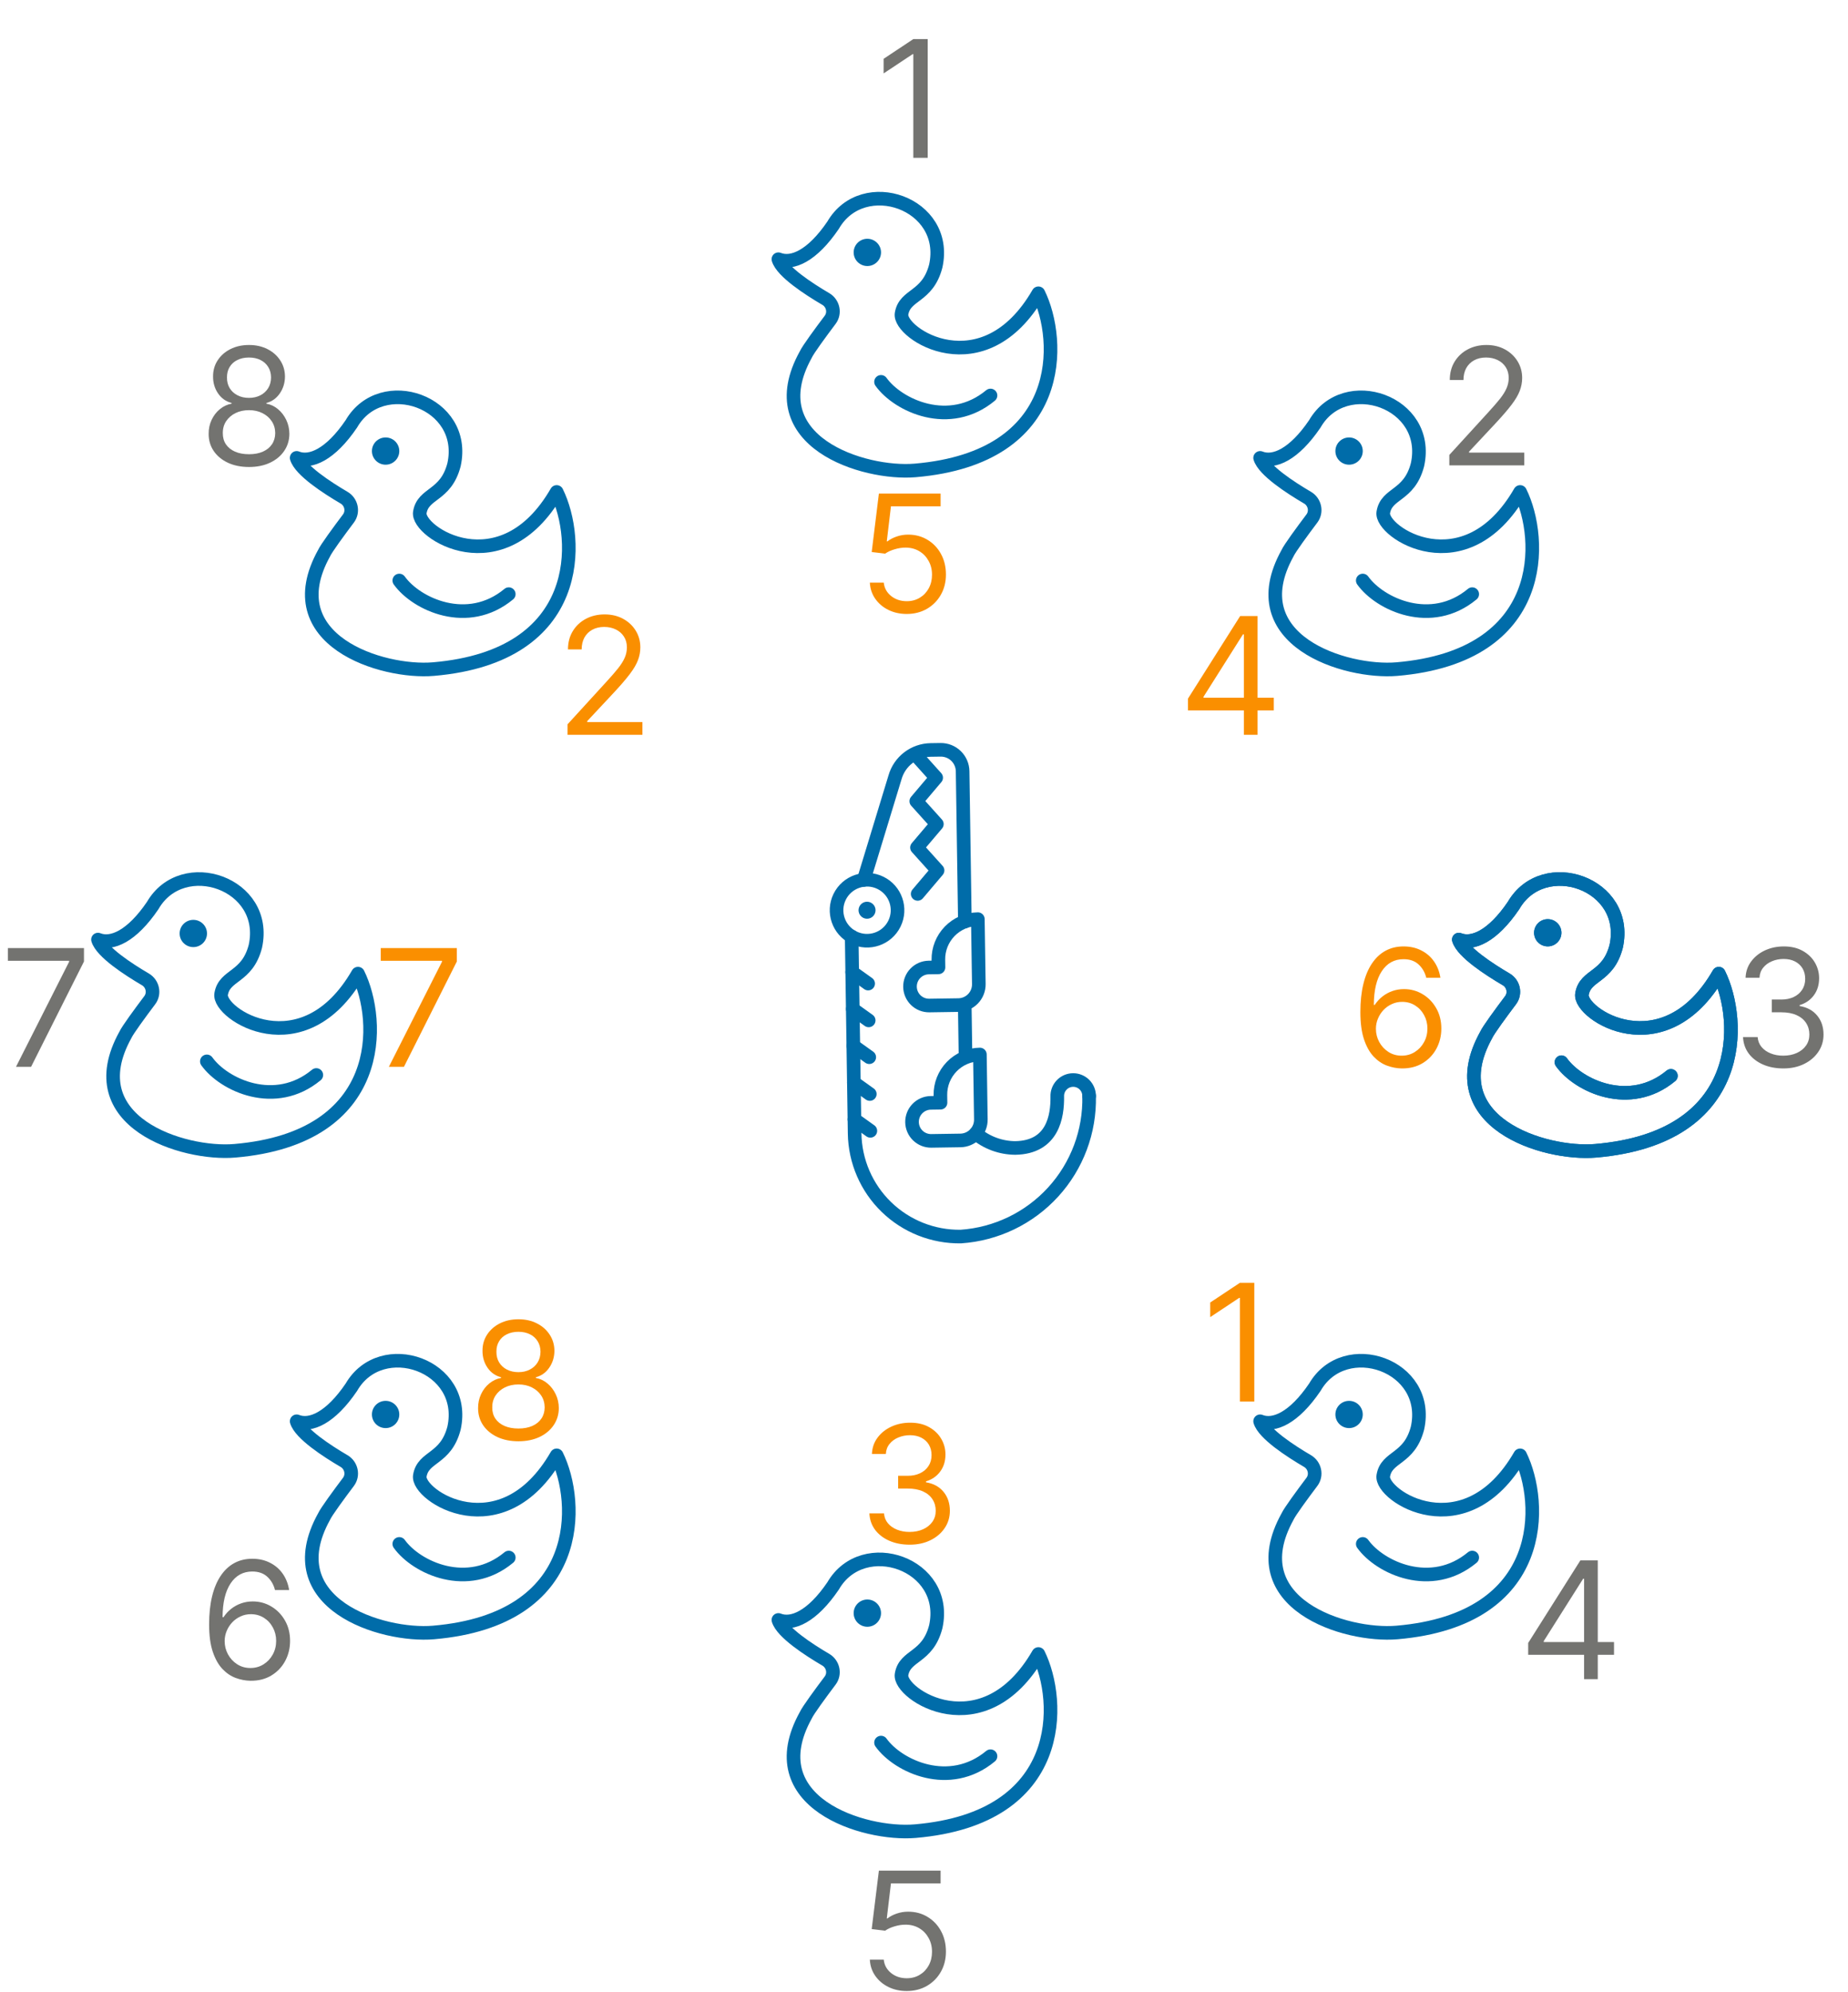 <svg width="679" height="732" viewBox="0 0 679 732" fill="none" xmlns="http://www.w3.org/2000/svg">
<path d="M354.516 338.613L353.688 283.395C353.673 282.345 353.451 281.308 353.035 280.344C352.619 279.38 352.017 278.507 351.263 277.776C350.51 277.044 349.619 276.469 348.643 276.082C347.667 275.695 346.624 275.504 345.573 275.52L341.95 275.574C338.977 275.619 336.098 276.621 333.739 278.43C331.38 280.24 329.667 282.761 328.853 285.621L317.364 323.339" stroke="#006CA9" stroke-width="5" stroke-linecap="round" stroke-linejoin="round"/>
<path d="M328.645 339.378C331.357 333.816 329.048 327.109 323.486 324.396C317.925 321.684 311.217 323.993 308.504 329.555C305.792 335.116 308.101 341.824 313.663 344.537C319.225 347.249 325.932 344.94 328.645 339.378Z" stroke="#006CA9" stroke-width="5" stroke-linecap="round" stroke-linejoin="round"/>
<path d="M400.169 402.74C400.469 415.758 395.738 428.39 386.959 438.007C378.181 447.625 366.031 453.486 353.04 454.372C342.842 454.525 333.001 450.62 325.681 443.517C318.362 436.414 314.164 426.694 314.011 416.496L312.928 344.122" stroke="#006CA9" stroke-width="5" stroke-linecap="round" stroke-linejoin="round"/>
<path d="M400.17 402.738C400.174 401.959 400.022 401.188 399.724 400.468C399.426 399.749 398.987 399.097 398.434 398.549C397.88 398.001 397.223 397.569 396.501 397.279C395.778 396.988 395.005 396.845 394.227 396.857C393.448 396.869 392.68 397.036 391.967 397.348C391.253 397.661 390.61 398.112 390.073 398.677C389.537 399.241 389.118 399.907 388.842 400.635C388.566 401.363 388.438 402.139 388.466 402.917C388.574 410.174 386.857 421.612 373.014 421.823C367.696 421.786 362.557 419.894 358.484 416.475" stroke="#006CA9" stroke-width="5" stroke-linecap="round" stroke-linejoin="round"/>
<path d="M354.466 368.921L354.756 388.561M313.934 411.333L319.787 415.528M313.73 397.808L319.585 401.999M313.527 384.279L319.383 388.47M313.325 370.751L319.178 374.945M313.121 357.226L318.976 361.417M337.174 328.468L344.483 319.84L336.919 311.436L344.226 302.813L336.663 294.405L343.972 285.768L336.407 277.354M345.565 405.19L341.979 405.244C340.127 405.273 338.362 406.036 337.072 407.365C335.782 408.694 335.073 410.482 335.1 412.334C335.113 413.251 335.307 414.158 335.671 415C336.035 415.843 336.561 416.606 337.219 417.245C337.878 417.884 338.656 418.388 339.509 418.726C340.362 419.065 341.273 419.232 342.191 419.218L352.886 419.057C353.886 419.042 354.874 418.83 355.792 418.434C356.711 418.037 357.542 417.463 358.239 416.745C358.935 416.028 359.484 415.179 359.853 414.25C360.222 413.32 360.404 412.326 360.389 411.326L360.292 404.974L360.032 387.477C356.127 387.535 352.405 389.143 349.684 391.945C346.964 394.748 345.468 398.516 345.525 402.422L345.565 405.19ZM344.822 355.456L341.233 355.513C339.382 355.542 337.618 356.305 336.329 357.634C335.039 358.962 334.33 360.748 334.356 362.599C334.383 364.452 335.146 366.217 336.475 367.508C337.804 368.799 339.591 369.509 341.444 369.482L352.142 369.322C353.142 369.307 354.13 369.096 355.048 368.699C355.967 368.302 356.798 367.729 357.495 367.011C358.191 366.293 358.74 365.445 359.109 364.515C359.478 363.585 359.66 362.592 359.645 361.591L359.545 355.238L359.284 337.74C355.379 337.8 351.658 339.408 348.938 342.211C346.218 345.014 344.723 348.782 344.781 352.687L344.822 355.456Z" stroke="#006CA9" stroke-width="5" stroke-linecap="round" stroke-linejoin="round"/>
<path d="M321.382 335.837C322.139 334.286 321.495 332.415 319.944 331.659C318.392 330.902 316.522 331.546 315.765 333.098C315.008 334.649 315.653 336.52 317.204 337.276C318.755 338.033 320.626 337.389 321.382 335.837Z" fill="#006CA9"/>
<path d="M483.112 509.732C475.439 521.041 468.061 524.278 463 522.25C464.365 526.839 474.17 533.202 480.415 536.865C483.105 538.442 483.892 542.035 482.019 544.523C478.592 549.08 473.848 555.519 473.056 557.299C455.342 589.318 494.38 601.48 513.281 599.858C568.951 595.081 566.968 551.798 558.533 534.767C538.29 569.801 507.043 549.575 508.253 542.278C509.462 534.98 517.786 536.432 520.823 524.753C525.883 501.641 494.109 490.703 483.112 509.732Z" stroke="#006CA9" stroke-width="5" stroke-linecap="round" stroke-linejoin="round"/>
<path d="M500.711 567.312C506.996 576.075 525.851 584.837 540.935 572.319" stroke="#006CA9" stroke-width="5" stroke-linecap="round" stroke-linejoin="round"/>
<path d="M495.682 524.756C498.459 524.756 500.71 522.514 500.71 519.749C500.71 516.984 498.459 514.742 495.682 514.742C492.905 514.742 490.654 516.984 490.654 519.749C490.654 522.514 492.905 524.756 495.682 524.756Z" fill="#006CA9"/>
<path d="M129.112 509.732C121.439 521.041 114.061 524.278 109 522.25C110.365 526.839 120.17 533.202 126.415 536.865C129.105 538.442 129.892 542.035 128.019 544.523C124.592 549.08 119.848 555.519 119.056 557.299C101.342 589.318 140.38 601.48 159.281 599.858C214.951 595.081 212.968 551.798 204.533 534.767C184.29 569.801 153.043 549.575 154.253 542.278C155.462 534.98 163.786 536.432 166.823 524.753C171.883 501.641 140.109 490.703 129.112 509.732Z" stroke="#006CA9" stroke-width="5" stroke-linecap="round" stroke-linejoin="round"/>
<path d="M146.71 567.312C152.996 576.075 171.851 584.837 186.935 572.319" stroke="#006CA9" stroke-width="5" stroke-linecap="round" stroke-linejoin="round"/>
<path d="M141.682 524.756C144.459 524.756 146.71 522.514 146.71 519.749C146.71 516.984 144.459 514.742 141.682 514.742C138.905 514.742 136.654 516.984 136.654 519.749C136.654 522.514 138.905 524.756 141.682 524.756Z" fill="#006CA9"/>
<path d="M306.112 582.732C298.439 594.041 291.061 597.278 286 595.25C287.365 599.839 297.17 606.202 303.415 609.865C306.105 611.442 306.892 615.035 305.019 617.523C301.592 622.08 296.848 628.519 296.056 630.299C278.342 662.318 317.38 674.48 336.281 672.858C391.951 668.081 389.968 624.798 381.533 607.767C361.29 642.801 330.043 622.575 331.253 615.278C332.462 607.98 340.786 609.432 343.823 597.753C348.883 574.641 317.109 563.703 306.112 582.732Z" stroke="#006CA9" stroke-width="5" stroke-linecap="round" stroke-linejoin="round"/>
<path d="M323.71 640.312C329.996 649.075 348.851 657.837 363.935 645.319" stroke="#006CA9" stroke-width="5" stroke-linecap="round" stroke-linejoin="round"/>
<path d="M318.682 597.756C321.459 597.756 323.71 595.514 323.71 592.749C323.71 589.984 321.459 587.742 318.682 587.742C315.905 587.742 313.654 589.984 313.654 592.749C313.654 595.514 315.905 597.756 318.682 597.756Z" fill="#006CA9"/>
<path d="M483.112 155.732C475.439 167.041 468.061 170.278 463 168.25C464.365 172.839 474.17 179.202 480.415 182.865C483.105 184.442 483.892 188.035 482.019 190.523C478.592 195.08 473.848 201.519 473.056 203.299C455.342 235.318 494.38 247.48 513.281 245.858C568.951 241.081 566.968 197.798 558.533 180.767C538.29 215.801 507.043 195.575 508.253 188.278C509.462 180.98 517.786 182.432 520.823 170.753C525.883 147.641 494.109 136.703 483.112 155.732Z" stroke="#006CA9" stroke-width="5" stroke-linecap="round" stroke-linejoin="round"/>
<path d="M500.711 213.312C506.996 222.075 525.851 230.837 540.935 218.319" stroke="#006CA9" stroke-width="5" stroke-linecap="round" stroke-linejoin="round"/>
<path d="M495.682 170.756C498.459 170.756 500.71 168.514 500.71 165.749C500.71 162.984 498.459 160.742 495.682 160.742C492.905 160.742 490.654 162.984 490.654 165.749C490.654 168.514 492.905 170.756 495.682 170.756Z" fill="#006CA9"/>
<path d="M556.112 332.732C548.439 344.041 541.061 347.278 536 345.25C537.365 349.839 547.17 356.202 553.415 359.865C556.105 361.442 556.892 365.035 555.019 367.523C551.592 372.08 546.848 378.519 546.056 380.299C528.342 412.318 567.38 424.48 586.281 422.858C641.951 418.081 639.968 374.798 631.533 357.767C611.29 392.801 580.043 372.575 581.253 365.278C582.462 357.98 590.786 359.432 593.823 347.753C598.883 324.641 567.109 313.703 556.112 332.732Z" stroke="#006CA9" stroke-width="5" stroke-linecap="round" stroke-linejoin="round"/>
<path d="M573.711 390.312C579.996 399.075 598.851 407.837 613.935 395.319" stroke="#006CA9" stroke-width="5" stroke-linecap="round" stroke-linejoin="round"/>
<path d="M568.682 347.756C571.459 347.756 573.71 345.514 573.71 342.749C573.71 339.984 571.459 337.742 568.682 337.742C565.905 337.742 563.654 339.984 563.654 342.749C563.654 345.514 565.905 347.756 568.682 347.756Z" fill="#006CA9"/>
<path d="M56.112 332.732C48.439 344.041 41.061 347.278 36 345.25C37.365 349.839 47.17 356.202 53.415 359.865C56.105 361.442 56.892 365.035 55.019 367.523C51.592 372.08 46.848 378.519 46.056 380.299C28.342 412.318 67.38 424.48 86.281 422.858C141.951 418.081 139.968 374.798 131.533 357.767C111.29 392.801 80.043 372.575 81.252 365.278C82.462 357.98 90.786 359.432 93.823 347.753C98.883 324.641 67.109 313.703 56.112 332.732Z" stroke="#006CA9" stroke-width="5" stroke-linecap="round" stroke-linejoin="round"/>
<path d="M76 390C82.285 398.762 101.14 407.524 116.224 395.007" stroke="#006CA9" stroke-width="5" stroke-linecap="round" stroke-linejoin="round"/>
<path d="M71.028 348.014C73.805 348.014 76.056 345.772 76.056 343.007C76.056 340.242 73.805 338 71.028 338C68.251 338 66 340.242 66 343.007C66 345.772 68.251 348.014 71.028 348.014Z" fill="#006CA9"/>
<path d="M306.112 82.732C298.439 94.04 291.061 97.278 286 95.25C287.365 99.839 297.17 106.202 303.415 109.865C306.105 111.442 306.892 115.035 305.019 117.523C301.592 122.08 296.848 128.519 296.056 130.299C278.342 162.318 317.38 174.48 336.281 172.858C391.951 168.081 389.968 124.798 381.533 107.767C361.29 142.801 330.043 122.575 331.253 115.278C332.462 107.98 340.786 109.432 343.823 97.753C348.883 74.641 317.109 63.703 306.112 82.732Z" stroke="#006CA9" stroke-width="5" stroke-linecap="round" stroke-linejoin="round"/>
<path d="M323.71 140.312C329.996 149.075 348.851 157.837 363.935 145.319" stroke="#006CA9" stroke-width="5" stroke-linecap="round" stroke-linejoin="round"/>
<path d="M318.682 97.756C321.459 97.756 323.71 95.514 323.71 92.749C323.71 89.984 321.459 87.742 318.682 87.742C315.905 87.742 313.654 89.984 313.654 92.749C313.654 95.514 315.905 97.756 318.682 97.756Z" fill="#006CA9"/>
<path d="M129.112 155.732C121.439 167.041 114.061 170.278 109 168.25C110.365 172.839 120.17 179.202 126.415 182.865C129.105 184.442 129.892 188.035 128.019 190.523C124.592 195.08 119.848 201.519 119.056 203.299C101.342 235.318 140.38 247.48 159.281 245.858C214.951 241.081 212.968 197.798 204.533 180.767C184.29 215.801 153.043 195.575 154.253 188.278C155.462 180.98 163.786 182.432 166.823 170.753C171.883 147.641 140.109 136.703 129.112 155.732Z" stroke="#006CA9" stroke-width="5" stroke-linecap="round" stroke-linejoin="round"/>
<path d="M146.71 213.312C152.996 222.075 171.851 230.837 186.935 218.319" stroke="#006CA9" stroke-width="5" stroke-linecap="round" stroke-linejoin="round"/>
<path d="M141.682 170.756C144.459 170.756 146.71 168.514 146.71 165.749C146.71 162.984 144.459 160.742 141.682 160.742C138.905 160.742 136.654 162.984 136.654 165.749C136.654 168.514 138.905 170.756 141.682 170.756Z" fill="#006CA9"/>
<path d="M556.112 332.732C548.439 344.041 541.061 347.278 536 345.25C537.365 349.839 547.17 356.202 553.415 359.865C556.105 361.442 556.892 365.035 555.019 367.523C551.592 372.08 546.848 378.519 546.056 380.299C528.342 412.318 567.38 424.48 586.281 422.858C641.951 418.081 639.968 374.798 631.533 357.767C611.29 392.801 580.043 372.575 581.253 365.278C582.462 357.98 590.786 359.432 593.823 347.753C598.883 324.641 567.109 313.703 556.112 332.732Z" stroke="#006CA9" stroke-width="5" stroke-linecap="round" stroke-linejoin="round"/>
<path d="M573.711 390.312C579.996 399.075 598.851 407.837 613.935 395.319" stroke="#006CA9" stroke-width="5" stroke-linecap="round" stroke-linejoin="round"/>
<path d="M568.682 347.756C571.459 347.756 573.71 345.514 573.71 342.749C573.71 339.984 571.459 337.742 568.682 337.742C565.905 337.742 563.654 339.984 563.654 342.749C563.654 345.514 565.905 347.756 568.682 347.756Z" fill="#006CA9"/>
<path d="M340.858 14.364V58H335.574V19.903H335.318L324.665 26.977V21.608L335.574 14.364H340.858Z" fill="#737370"/>
<path d="M460.858 471.364V515H455.574V476.903H455.318L444.665 483.977V478.608L455.574 471.364H460.858Z" fill="#FA8F00"/>
<path d="M532.517 171V167.165L546.92 151.398C548.611 149.551 550.003 147.946 551.097 146.582C552.19 145.205 553 143.912 553.526 142.705C554.065 141.483 554.335 140.205 554.335 138.869C554.335 137.335 553.966 136.007 553.227 134.885C552.503 133.763 551.509 132.896 550.244 132.286C548.98 131.675 547.56 131.369 545.983 131.369C544.307 131.369 542.844 131.717 541.594 132.413C540.358 133.095 539.399 134.054 538.717 135.29C538.05 136.526 537.716 137.974 537.716 139.636H532.688C532.688 137.08 533.277 134.835 534.456 132.903C535.635 130.972 537.24 129.466 539.271 128.386C541.317 127.307 543.611 126.767 546.153 126.767C548.71 126.767 550.976 127.307 552.95 128.386C554.925 129.466 556.473 130.922 557.595 132.754C558.717 134.587 559.278 136.625 559.278 138.869C559.278 140.474 558.987 142.044 558.405 143.578C557.837 145.098 556.842 146.795 555.422 148.67C554.016 150.531 552.062 152.804 549.562 155.489L539.761 165.972V166.312H560.045V171H532.517Z" fill="#737370"/>
<path d="M208.517 270V266.165L222.92 250.398C224.611 248.551 226.003 246.946 227.097 245.582C228.19 244.205 229 242.912 229.526 241.705C230.065 240.483 230.335 239.205 230.335 237.869C230.335 236.335 229.966 235.007 229.227 233.885C228.503 232.763 227.509 231.896 226.244 231.286C224.98 230.675 223.56 230.369 221.983 230.369C220.307 230.369 218.844 230.717 217.594 231.413C216.358 232.095 215.399 233.054 214.717 234.29C214.05 235.526 213.716 236.974 213.716 238.636H208.688C208.688 236.08 209.277 233.835 210.456 231.903C211.635 229.972 213.24 228.466 215.271 227.386C217.317 226.307 219.611 225.767 222.153 225.767C224.71 225.767 226.976 226.307 228.95 227.386C230.925 228.466 232.473 229.922 233.595 231.754C234.717 233.587 235.278 235.625 235.278 237.869C235.278 239.474 234.987 241.044 234.405 242.578C233.837 244.098 232.842 245.795 231.422 247.67C230.016 249.531 228.062 251.804 225.562 254.489L215.761 264.972V265.312H236.045V270H208.517Z" fill="#FA8F00"/>
<path d="M91.494 171.597C88.568 171.597 85.983 171.078 83.739 170.041C81.508 168.99 79.769 167.548 78.519 165.716C77.269 163.869 76.651 161.767 76.665 159.409C76.651 157.562 77.013 155.858 77.751 154.295C78.49 152.719 79.499 151.405 80.777 150.354C82.07 149.288 83.511 148.614 85.102 148.33V148.074C83.014 147.534 81.352 146.362 80.117 144.558C78.881 142.74 78.27 140.673 78.284 138.358C78.27 136.142 78.831 134.161 79.967 132.413C81.104 130.666 82.666 129.288 84.655 128.28C86.658 127.271 88.938 126.767 91.494 126.767C94.023 126.767 96.281 127.271 98.27 128.28C100.259 129.288 101.821 130.666 102.957 132.413C104.108 134.161 104.69 136.142 104.705 138.358C104.69 140.673 104.058 142.74 102.808 144.558C101.572 146.362 99.932 147.534 97.886 148.074V148.33C99.463 148.614 100.884 149.288 102.148 150.354C103.412 151.405 104.42 152.719 105.173 154.295C105.926 155.858 106.31 157.562 106.324 159.409C106.31 161.767 105.67 163.869 104.406 165.716C103.156 167.548 101.416 168.99 99.186 170.041C96.97 171.078 94.406 171.597 91.494 171.597ZM91.494 166.909C93.469 166.909 95.173 166.589 96.608 165.95C98.043 165.311 99.151 164.409 99.932 163.244C100.713 162.08 101.111 160.716 101.125 159.153C101.111 157.506 100.685 156.05 99.847 154.786C99.008 153.521 97.865 152.527 96.416 151.803C94.981 151.078 93.341 150.716 91.494 150.716C89.633 150.716 87.972 151.078 86.508 151.803C85.06 152.527 83.916 153.521 83.078 154.786C82.254 156.05 81.849 157.506 81.864 159.153C81.849 160.716 82.226 162.08 82.993 163.244C83.774 164.409 84.889 165.311 86.338 165.95C87.787 166.589 89.506 166.909 91.494 166.909ZM91.494 146.199C93.057 146.199 94.442 145.886 95.649 145.261C96.871 144.636 97.829 143.763 98.526 142.641C99.222 141.518 99.577 140.205 99.591 138.699C99.577 137.222 99.229 135.936 98.547 134.842C97.865 133.734 96.921 132.882 95.713 132.286C94.506 131.675 93.099 131.369 91.494 131.369C89.861 131.369 88.433 131.675 87.212 132.286C85.99 132.882 85.046 133.734 84.378 134.842C83.71 135.936 83.383 137.222 83.398 138.699C83.383 140.205 83.717 141.518 84.399 142.641C85.095 143.763 86.054 144.636 87.276 145.261C88.497 145.886 89.903 146.199 91.494 146.199Z" fill="#737370"/>
<path d="M190.494 529.597C187.568 529.597 184.983 529.078 182.739 528.041C180.509 526.99 178.768 525.548 177.518 523.716C176.268 521.869 175.651 519.767 175.665 517.409C175.651 515.562 176.013 513.858 176.751 512.295C177.49 510.719 178.499 509.405 179.777 508.354C181.07 507.288 182.511 506.614 184.102 506.33V506.074C182.014 505.534 180.352 504.362 179.116 502.558C177.881 500.74 177.27 498.673 177.284 496.358C177.27 494.142 177.831 492.161 178.967 490.413C180.104 488.666 181.666 487.288 183.655 486.28C185.658 485.271 187.938 484.767 190.494 484.767C193.023 484.767 195.281 485.271 197.27 486.28C199.259 487.288 200.821 488.666 201.957 490.413C203.108 492.161 203.69 494.142 203.705 496.358C203.69 498.673 203.058 500.74 201.808 502.558C200.572 504.362 198.932 505.534 196.886 506.074V506.33C198.463 506.614 199.884 507.288 201.148 508.354C202.412 509.405 203.42 510.719 204.173 512.295C204.926 513.858 205.31 515.562 205.324 517.409C205.31 519.767 204.67 521.869 203.406 523.716C202.156 525.548 200.416 526.99 198.186 528.041C195.97 529.078 193.406 529.597 190.494 529.597ZM190.494 524.909C192.469 524.909 194.173 524.589 195.608 523.95C197.043 523.311 198.151 522.409 198.932 521.244C199.713 520.08 200.111 518.716 200.125 517.153C200.111 515.506 199.685 514.05 198.847 512.786C198.009 511.521 196.865 510.527 195.416 509.803C193.982 509.078 192.341 508.716 190.494 508.716C188.634 508.716 186.972 509.078 185.509 509.803C184.06 510.527 182.916 511.521 182.078 512.786C181.254 514.05 180.849 515.506 180.864 517.153C180.849 518.716 181.226 520.08 181.993 521.244C182.774 522.409 183.889 523.311 185.338 523.95C186.787 524.589 188.506 524.909 190.494 524.909ZM190.494 504.199C192.057 504.199 193.442 503.886 194.649 503.261C195.871 502.636 196.83 501.763 197.526 500.641C198.222 499.518 198.577 498.205 198.591 496.699C198.577 495.222 198.229 493.936 197.547 492.842C196.865 491.734 195.92 490.882 194.713 490.286C193.506 489.675 192.099 489.369 190.494 489.369C188.861 489.369 187.433 489.675 186.212 490.286C184.99 490.882 184.045 491.734 183.378 492.842C182.71 493.936 182.384 495.222 182.398 496.699C182.384 498.205 182.717 499.518 183.399 500.641C184.095 501.763 185.054 502.636 186.276 503.261C187.497 503.886 188.903 504.199 190.494 504.199Z" fill="#FA8F00"/>
<path d="M5.881 392L25.398 353.392V353.051H2.898V348.364H30.852V353.307L11.421 392H5.881Z" fill="#737370"/>
<path d="M142.881 392L162.398 353.392V353.051H139.898V348.364H167.852V353.307L148.42 392H142.881Z" fill="#FA8F00"/>
<path d="M92.006 617.597C90.216 617.568 88.426 617.227 86.636 616.574C84.847 615.92 83.213 614.82 81.736 613.271C80.258 611.709 79.072 609.599 78.178 606.943C77.283 604.273 76.835 600.92 76.835 596.886C76.835 593.023 77.197 589.599 77.922 586.616C78.646 583.619 79.697 581.098 81.075 579.053C82.453 576.993 84.115 575.43 86.061 574.365C88.021 573.3 90.23 572.767 92.688 572.767C95.131 572.767 97.304 573.257 99.207 574.237C101.125 575.203 102.688 576.553 103.895 578.286C105.102 580.018 105.884 582.014 106.239 584.273H101.04C100.557 582.312 99.619 580.686 98.227 579.393C96.835 578.101 94.989 577.455 92.688 577.455C89.307 577.455 86.644 578.925 84.697 581.865C82.766 584.805 81.793 588.932 81.778 594.244H82.119C82.915 593.037 83.859 592.007 84.953 591.155C86.061 590.288 87.283 589.621 88.618 589.152C89.953 588.683 91.367 588.449 92.858 588.449C95.358 588.449 97.645 589.074 99.719 590.324C101.793 591.56 103.455 593.271 104.705 595.459C105.955 597.632 106.58 600.125 106.58 602.938C106.58 605.636 105.976 608.108 104.768 610.352C103.561 612.582 101.864 614.358 99.676 615.679C97.503 616.986 94.946 617.625 92.006 617.597ZM92.006 612.909C93.796 612.909 95.401 612.462 96.821 611.567C98.256 610.672 99.385 609.472 100.209 607.966C101.047 606.46 101.466 604.784 101.466 602.938C101.466 601.134 101.061 599.493 100.251 598.016C99.456 596.524 98.355 595.338 96.949 594.457C95.557 593.577 93.966 593.136 92.176 593.136C90.827 593.136 89.57 593.406 88.405 593.946C87.24 594.472 86.217 595.196 85.337 596.119C84.47 597.043 83.788 598.101 83.291 599.294C82.794 600.473 82.546 601.716 82.546 603.023C82.546 604.756 82.95 606.375 83.76 607.881C84.584 609.386 85.706 610.601 87.126 611.524C88.561 612.447 90.188 612.909 92.006 612.909Z" fill="#737370"/>
<path d="M515.006 392.597C513.216 392.568 511.426 392.227 509.636 391.574C507.847 390.92 506.213 389.82 504.736 388.271C503.259 386.709 502.072 384.599 501.178 381.943C500.283 379.273 499.835 375.92 499.835 371.886C499.835 368.023 500.197 364.599 500.922 361.616C501.646 358.619 502.697 356.098 504.075 354.053C505.453 351.993 507.115 350.43 509.061 349.365C511.021 348.3 513.23 347.767 515.688 347.767C518.131 347.767 520.304 348.257 522.207 349.237C524.125 350.203 525.688 351.553 526.895 353.286C528.102 355.018 528.884 357.014 529.239 359.273H524.04C523.557 357.312 522.619 355.686 521.227 354.393C519.835 353.101 517.989 352.455 515.688 352.455C512.307 352.455 509.643 353.925 507.697 356.865C505.766 359.805 504.793 363.932 504.778 369.244H505.119C505.915 368.037 506.859 367.007 507.953 366.155C509.061 365.288 510.283 364.621 511.618 364.152C512.953 363.683 514.366 363.449 515.858 363.449C518.358 363.449 520.645 364.074 522.719 365.324C524.793 366.56 526.455 368.271 527.705 370.459C528.955 372.632 529.58 375.125 529.58 377.938C529.58 380.636 528.976 383.108 527.768 385.352C526.561 387.582 524.864 389.358 522.676 390.679C520.503 391.986 517.946 392.625 515.006 392.597ZM515.006 387.909C516.795 387.909 518.401 387.462 519.821 386.567C521.256 385.672 522.385 384.472 523.209 382.966C524.047 381.46 524.466 379.784 524.466 377.938C524.466 376.134 524.061 374.493 523.251 373.016C522.456 371.524 521.355 370.338 519.949 369.457C518.557 368.577 516.966 368.136 515.176 368.136C513.827 368.136 512.57 368.406 511.405 368.946C510.24 369.472 509.217 370.196 508.337 371.119C507.47 372.043 506.788 373.101 506.291 374.294C505.794 375.473 505.545 376.716 505.545 378.023C505.545 379.756 505.95 381.375 506.76 382.881C507.584 384.386 508.706 385.601 510.126 386.524C511.561 387.447 513.188 387.909 515.006 387.909Z" fill="#FA8F00"/>
<path d="M333.153 731.597C330.653 731.597 328.402 731.099 326.399 730.105C324.396 729.111 322.791 727.747 321.584 726.014C320.376 724.281 319.716 722.307 319.602 720.091H324.716C324.915 722.065 325.81 723.699 327.401 724.991C329.006 726.27 330.923 726.909 333.153 726.909C334.943 726.909 336.534 726.49 337.926 725.652C339.332 724.814 340.433 723.663 341.229 722.2C342.038 720.723 342.443 719.054 342.443 717.193C342.443 715.29 342.024 713.592 341.186 712.101C340.362 710.595 339.226 709.409 337.777 708.543C336.328 707.676 334.673 707.236 332.812 707.222C331.477 707.207 330.107 707.413 328.7 707.839C327.294 708.251 326.136 708.784 325.227 709.438L320.284 708.841L322.926 687.364H345.597V692.051H327.358L325.824 704.92H326.08C326.974 704.21 328.097 703.621 329.446 703.152C330.795 702.683 332.202 702.449 333.665 702.449C336.335 702.449 338.714 703.088 340.803 704.366C342.905 705.631 344.553 707.364 345.746 709.565C346.953 711.767 347.557 714.281 347.557 717.108C347.557 719.892 346.932 722.378 345.682 724.565C344.446 726.739 342.741 728.457 340.568 729.722C338.395 730.972 335.923 731.597 333.153 731.597Z" fill="#737370"/>
<path d="M333.153 225.597C330.653 225.597 328.402 225.099 326.399 224.105C324.396 223.111 322.791 221.747 321.584 220.014C320.376 218.281 319.716 216.307 319.602 214.091H324.716C324.915 216.065 325.81 217.699 327.401 218.991C329.006 220.27 330.923 220.909 333.153 220.909C334.943 220.909 336.534 220.49 337.926 219.652C339.332 218.814 340.433 217.663 341.229 216.2C342.038 214.723 342.443 213.054 342.443 211.193C342.443 209.29 342.024 207.592 341.186 206.101C340.362 204.595 339.226 203.409 337.777 202.543C336.328 201.676 334.673 201.236 332.812 201.222C331.477 201.207 330.107 201.413 328.7 201.839C327.294 202.251 326.136 202.784 325.227 203.438L320.284 202.841L322.926 181.364H345.597V186.051H327.358L325.824 198.92H326.08C326.974 198.21 328.097 197.621 329.446 197.152C330.795 196.683 332.202 196.449 333.665 196.449C336.335 196.449 338.714 197.088 340.803 198.366C342.905 199.631 344.553 201.364 345.746 203.565C346.953 205.767 347.557 208.281 347.557 211.108C347.557 213.892 346.932 216.378 345.682 218.565C344.446 220.739 342.741 222.457 340.568 223.722C338.395 224.972 335.923 225.597 333.153 225.597Z" fill="#FA8F00"/>
<path d="M561.494 608.051V603.705L580.67 573.364H583.824V580.097H581.693L567.205 603.023V603.364H593.028V608.051H561.494ZM582.034 617V606.73V604.706V573.364H587.062V617H582.034Z" fill="#737370"/>
<path d="M436.494 261.051V256.705L455.67 226.364H458.824V233.097H456.693L442.205 256.023V256.364H468.028V261.051H436.494ZM457.034 270V259.73V257.706V226.364H462.062V270H457.034Z" fill="#FA8F00"/>
<path d="M655.261 392.597C652.449 392.597 649.942 392.114 647.74 391.148C645.553 390.182 643.813 388.839 642.52 387.121C641.241 385.388 640.545 383.378 640.432 381.091H645.801C645.915 382.497 646.398 383.712 647.25 384.734C648.102 385.743 649.217 386.524 650.595 387.078C651.973 387.632 653.5 387.909 655.176 387.909C657.051 387.909 658.713 387.582 660.162 386.929C661.611 386.276 662.747 385.366 663.571 384.202C664.395 383.037 664.807 381.688 664.807 380.153C664.807 378.548 664.409 377.135 663.614 375.913C662.818 374.678 661.653 373.712 660.119 373.016C658.585 372.32 656.71 371.972 654.494 371.972H651V367.284H654.494C656.227 367.284 657.747 366.972 659.054 366.347C660.375 365.722 661.405 364.841 662.143 363.705C662.896 362.568 663.273 361.233 663.273 359.699C663.273 358.222 662.946 356.936 662.293 355.842C661.639 354.749 660.716 353.896 659.523 353.286C658.344 352.675 656.952 352.369 655.347 352.369C653.841 352.369 652.42 352.646 651.085 353.2C649.764 353.74 648.685 354.528 647.847 355.565C647.009 356.588 646.554 357.824 646.483 359.273H641.369C641.455 356.986 642.143 354.983 643.436 353.264C644.729 351.531 646.419 350.182 648.507 349.216C650.609 348.25 652.918 347.767 655.432 347.767C658.131 347.767 660.446 348.314 662.378 349.408C664.31 350.487 665.794 351.915 666.831 353.69C667.868 355.466 668.386 357.384 668.386 359.443C668.386 361.901 667.74 363.996 666.447 365.729C665.169 367.462 663.429 368.662 661.227 369.33V369.67C663.983 370.125 666.135 371.297 667.683 373.186C669.232 375.061 670.006 377.384 670.006 380.153C670.006 382.526 669.359 384.656 668.067 386.545C666.788 388.42 665.041 389.898 662.825 390.977C660.609 392.057 658.088 392.597 655.261 392.597Z" fill="#737370"/>
<path d="M334.261 567.597C331.449 567.597 328.942 567.114 326.74 566.148C324.553 565.182 322.813 563.839 321.52 562.121C320.241 560.388 319.545 558.378 319.432 556.091H324.801C324.915 557.497 325.398 558.712 326.25 559.734C327.102 560.743 328.217 561.524 329.595 562.078C330.973 562.632 332.5 562.909 334.176 562.909C336.051 562.909 337.713 562.582 339.162 561.929C340.611 561.276 341.747 560.366 342.571 559.202C343.395 558.037 343.807 556.688 343.807 555.153C343.807 553.548 343.409 552.135 342.614 550.913C341.818 549.678 340.653 548.712 339.119 548.016C337.585 547.32 335.71 546.972 333.494 546.972H330V542.284H333.494C335.227 542.284 336.747 541.972 338.054 541.347C339.375 540.722 340.405 539.841 341.143 538.705C341.896 537.568 342.273 536.233 342.273 534.699C342.273 533.222 341.946 531.936 341.293 530.842C340.639 529.749 339.716 528.896 338.523 528.286C337.344 527.675 335.952 527.369 334.347 527.369C332.841 527.369 331.42 527.646 330.085 528.2C328.764 528.74 327.685 529.528 326.847 530.565C326.009 531.588 325.554 532.824 325.483 534.273H320.369C320.455 531.986 321.143 529.983 322.436 528.264C323.729 526.531 325.419 525.182 327.507 524.216C329.609 523.25 331.918 522.767 334.432 522.767C337.131 522.767 339.446 523.314 341.378 524.408C343.31 525.487 344.794 526.915 345.831 528.69C346.868 530.466 347.386 532.384 347.386 534.443C347.386 536.901 346.74 538.996 345.447 540.729C344.169 542.462 342.429 543.662 340.227 544.33V544.67C342.983 545.125 345.135 546.297 346.683 548.186C348.232 550.061 349.006 552.384 349.006 555.153C349.006 557.526 348.359 559.656 347.067 561.545C345.788 563.42 344.041 564.898 341.825 565.977C339.609 567.057 337.088 567.597 334.261 567.597Z" fill="#FA8F00"/>
</svg>
